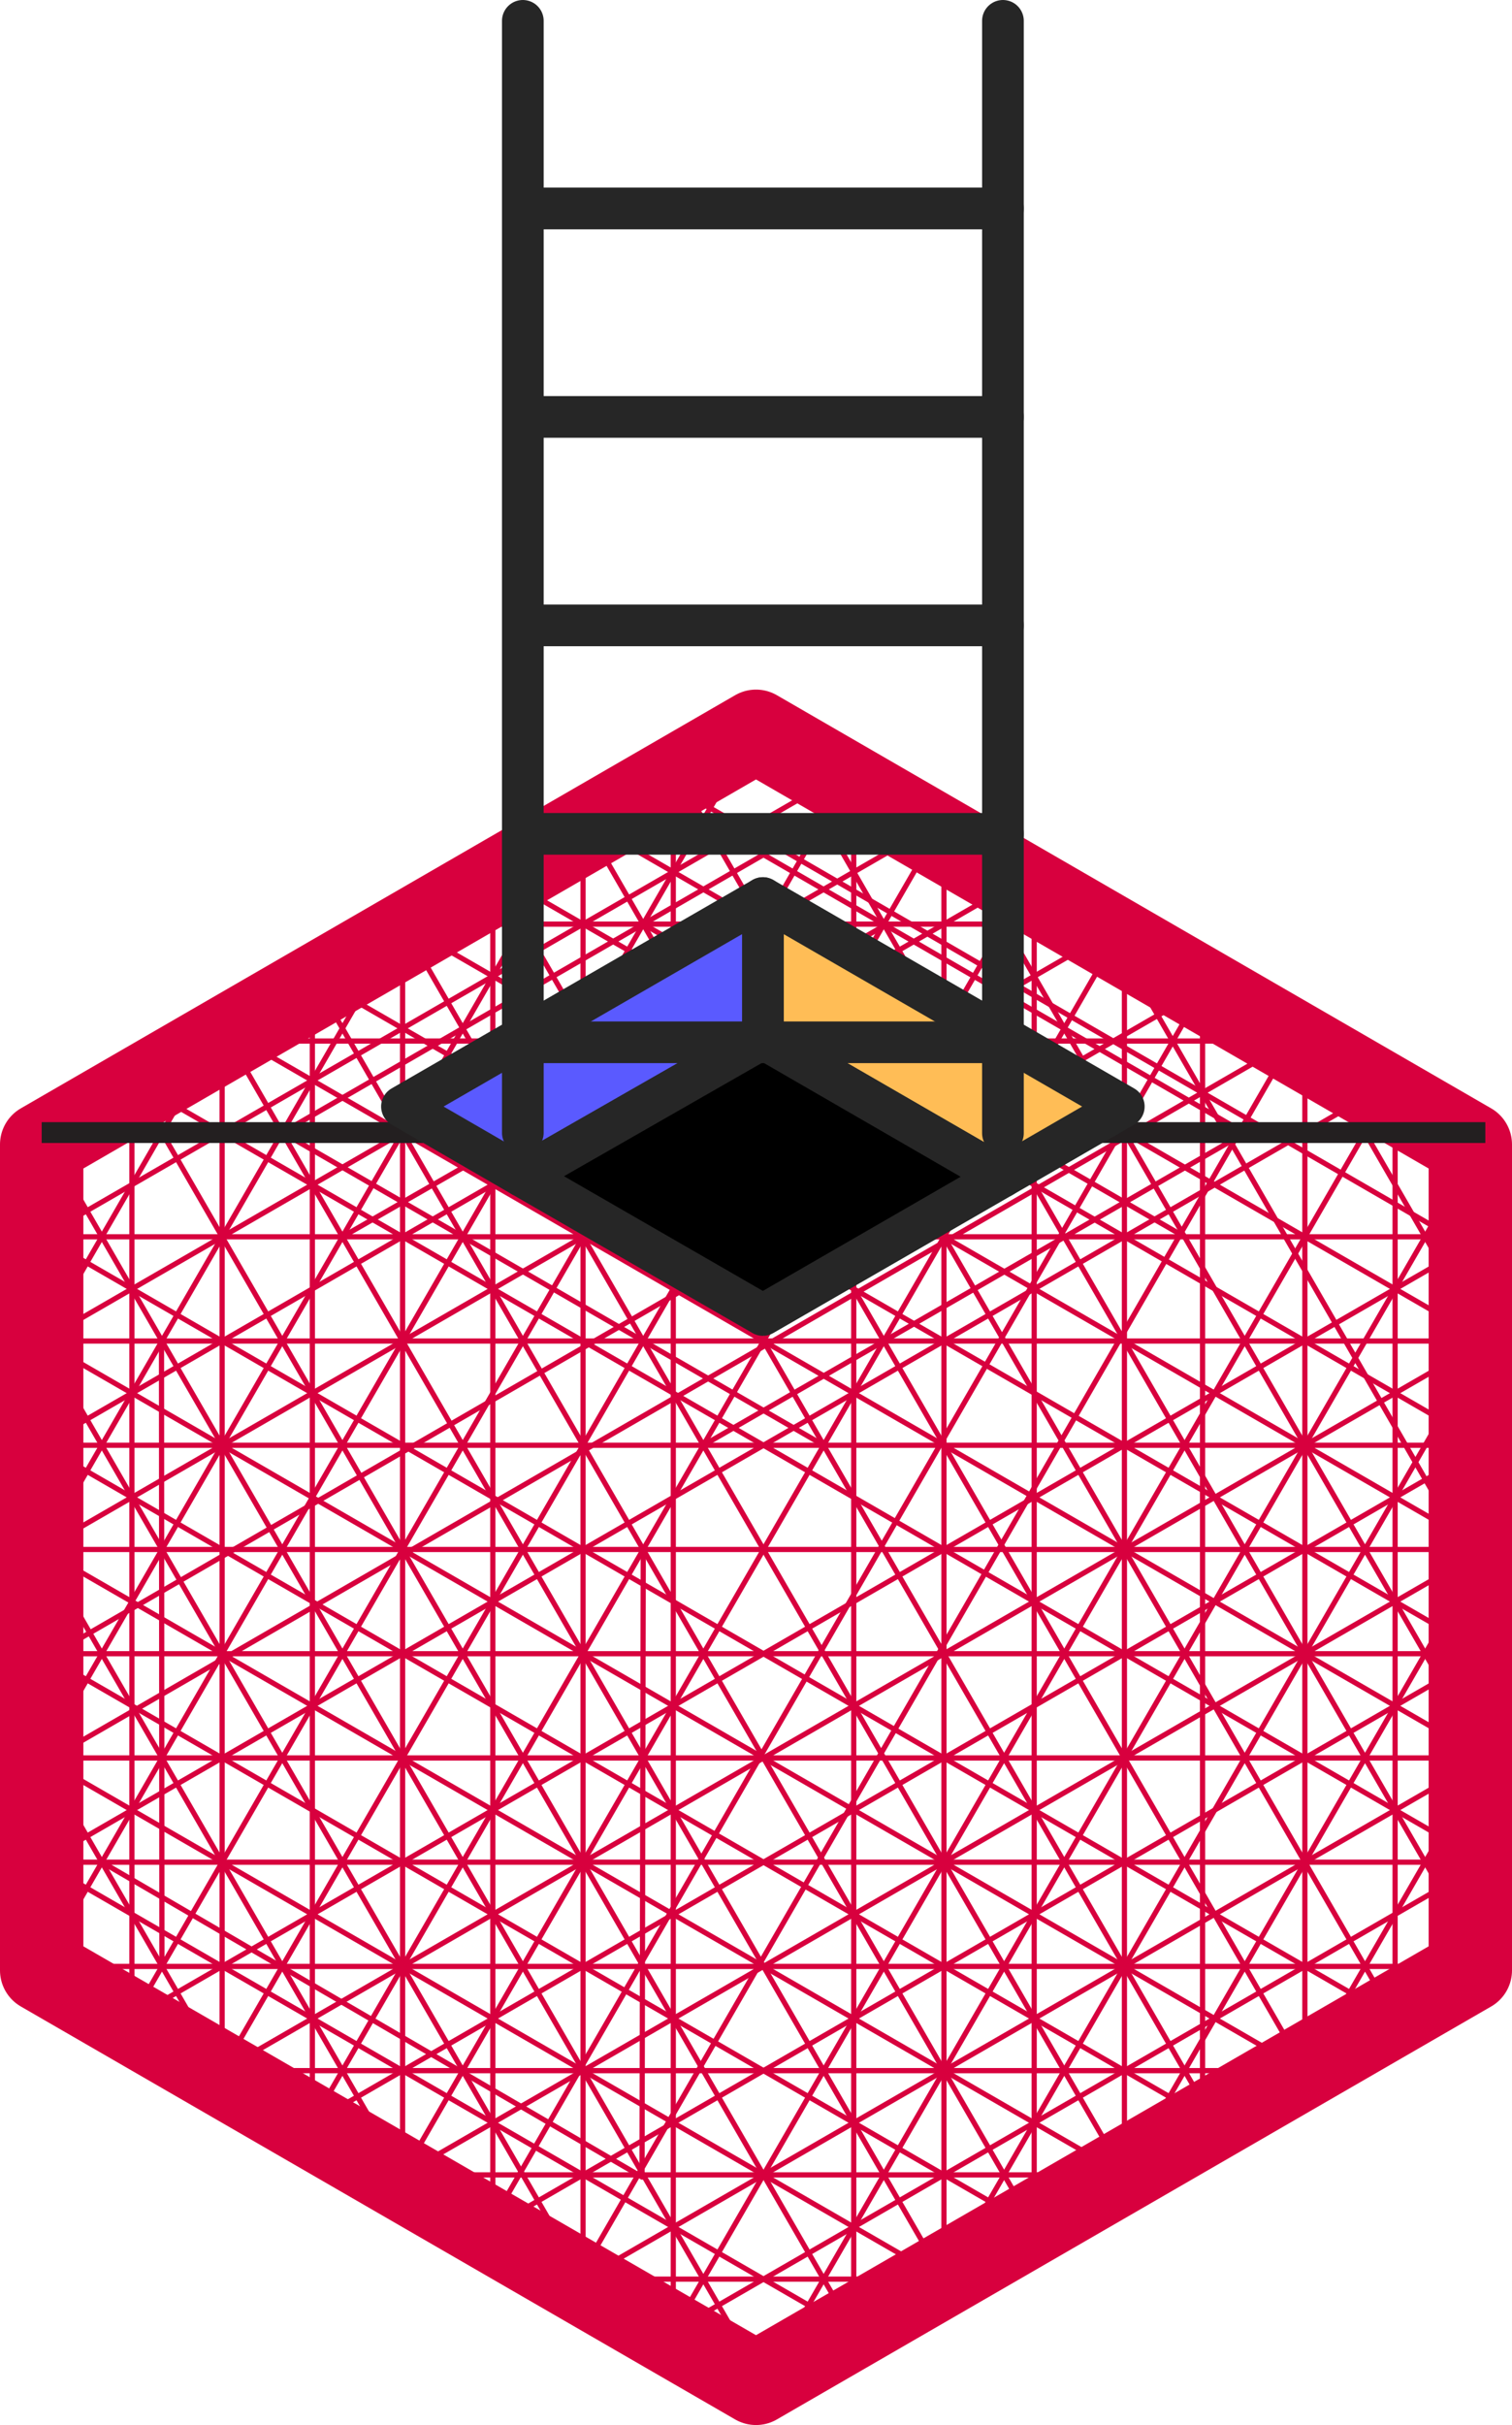 <svg xmlns="http://www.w3.org/2000/svg" viewBox="0 0 72.56 116.33">
	<defs>
		<style>
			.cls-1,.cls-2,.cls-3,.cls-7{fill:none;}.cls-1,.cls-2{stroke:#d8003e;}.cls-1,.cls-2,.cls-7{stroke-linecap:round;}.cls-1,.cls-2,.cls-4,.cls-5,.cls-6,.cls-7{stroke-linejoin:round;}.cls-1{stroke-width:4px;}.cls-2{stroke-width:0.25px;}.cls-3{stroke:#231f20;stroke-miterlimit:10;}.cls-4{fill:#ffbd56;}.cls-4,.cls-5,.cls-6,.cls-7{stroke:#262626;stroke-width:2px;}.cls-4,.cls-5,.cls-6{stroke-linecap:square;}.cls-5{fill:#5a5aff;}
		</style>
	</defs>
	<g id="delete">
		<polygon class="cls-1" points="36.28 35.08 2 54.9 2 94.52 36.28 114.33 70.56 94.52 70.56 54.9 36.28 35.08" />
		<line class="cls-2" x1="10.66" y1="49.33" x2="2" y2="64.33" />
		<line class="cls-2" x1="2" y1="84.33" x2="10.66" y2="99.33" />
		<line class="cls-2" x1="71.28" y1="84.33" x2="62.62" y2="99.33" />
		<line class="cls-2" x1="27.98" y1="109.33" x2="45.3" y2="109.33" />
		<line class="cls-2" x1="0.52" y1="54.34" x2="69.8" y2="54.34" />
		<line class="cls-2" x1="2" y1="94.33" x2="71.28" y2="94.33" />
		<line class="cls-2" x1="2" y1="94.33" x2="36.64" y2="34.33" />
		<line class="cls-2" x1="71.28" y1="54.33" x2="36.64" y2="114.33" />
		<line class="cls-2" x1="71.28" y1="94.33" x2="36.64" y2="34.33" />
		<line class="cls-2" x1="36.64" y1="114.33" x2="2" y2="54.33" />
		<line class="cls-2" x1="53.96" y1="44.33" x2="19.32" y2="104.33" />
		<line class="cls-2" x1="19.32" y1="44.33" x2="53.96" y2="104.33" />
		<line class="cls-2" x1="2" y1="74.33" x2="71.28" y2="74.33" />
		<line class="cls-2" x1="19.32" y1="44.33" x2="53.96" y2="44.33" />
		<line class="cls-2" x1="70.56" y1="74.71" x2="53.42" y2="44.99" />
		<line class="cls-2" x1="53.96" y1="104.33" x2="71.28" y2="74.33" />
		<line class="cls-2" x1="19.32" y1="104.33" x2="53.96" y2="104.33" />
		<line class="cls-2" x1="2" y1="74.33" x2="19.32" y2="104.33" />
		<line class="cls-2" x1="19.32" y1="44.33" x2="2" y2="74.33" />
		<line class="cls-2" x1="53.96" y1="44.33" x2="2" y2="74.33" />
		<line class="cls-2" x1="53.96" y1="104.33" x2="53.96" y2="44.33" />
		<line class="cls-2" x1="2" y1="74.33" x2="53.96" y2="104.33" />
		<line class="cls-2" x1="19.32" y1="44.33" x2="19.32" y2="104.33" />
		<line class="cls-2" x1="71.28" y1="74.33" x2="19.32" y2="104.33" />
		<line class="cls-2" x1="19.32" y1="44.33" x2="71.28" y2="74.33" />
		<line class="cls-2" x1="71.28" y1="64.33" x2="2" y2="64.33" />
		<line class="cls-2" x1="71.28" y1="84.33" x2="2" y2="84.33" />
		<line class="cls-2" x1="61.99" y1="49.94" x2="27.71" y2="109.38" />
		<line class="cls-2" x1="45.3" y1="39.33" x2="10.66" y2="99.33" />
		<line class="cls-2" x1="27.98" y1="39.33" x2="27.98" y2="109.33" />
		<line class="cls-2" x1="10.66" y1="49.33" x2="10.66" y2="99.33" />
		<line class="cls-2" x1="61.99" y1="49.94" x2="10.57" y2="49.94" />
		<line class="cls-2" x1="62.62" y1="99.33" x2="62.62" y2="49.33" />
		<line class="cls-2" x1="10.66" y1="99.33" x2="62.62" y2="99.33" />
		<line class="cls-2" x1="10.66" y1="49.33" x2="71.28" y2="84.33" />
		<line class="cls-2" x1="2" y1="64.33" x2="62.62" y2="99.33" />
		<line class="cls-2" x1="2" y1="84.33" x2="45.3" y2="109.33" />
		<line class="cls-2" x1="71.28" y1="84.33" x2="27.98" y2="109.33" />
		<line class="cls-2" x1="71.28" y1="64.33" x2="10.66" y2="99.33" />
		<line class="cls-2" x1="61.99" y1="49.94" x2="2" y2="84.61" />
		<line class="cls-2" x1="45.3" y1="39.33" x2="45.3" y2="109.33" />
		<line class="cls-2" x1="27.98" y1="39.33" x2="45.3" y2="39.33" />
		<line class="cls-2" x1="62.62" y1="99.33" x2="27.98" y2="39.33" />
		<line class="cls-2" x1="10.66" y1="49.33" x2="45.3" y2="109.33" />
		<line class="cls-2" x1="71.28" y1="64.33" x2="62.62" y2="49.33" />
		<line class="cls-2" x1="27.98" y1="39.33" x2="71.28" y2="64.33" />
		<line class="cls-2" x1="45.3" y1="39.33" x2="2" y2="64.33" />
		<line class="cls-2" x1="40.97" y1="36.83" x2="2" y2="59.33" />
		<line class="cls-2" x1="32" y1="37.56" x2="70.56" y2="59.85" />
		<line class="cls-2" x1="32.31" y1="111.83" x2="32.31" y2="36.83" />
		<line class="cls-2" x1="40.97" y1="36.83" x2="40.97" y2="111.83" />
		<line class="cls-2" x1="71.28" y1="59.33" x2="2" y2="59.33" />
		<line class="cls-2" x1="71.28" y1="69.33" x2="2" y2="69.33" />
		<line class="cls-2" x1="2" y1="79.33" x2="71.28" y2="79.33" />
		<line class="cls-2" x1="71.28" y1="89.33" x2="2" y2="89.33" />
		<line class="cls-2" x1="27.98" y1="109.33" x2="2" y2="64.33" />
		<line class="cls-2" x1="49.63" y1="106.83" x2="14.99" y2="46.83" />
		<line class="cls-2" x1="40.97" y1="36.83" x2="6.33" y2="96.83" />
		<line class="cls-2" x1="45.3" y1="39.33" x2="71.28" y2="84.33" />
		<line class="cls-2" x1="23.65" y1="106.83" x2="71.28" y2="79.33" />
		<line class="cls-2" x1="6.33" y1="96.83" x2="71.28" y2="59.33" />
		<line class="cls-2" x1="71.28" y1="69.33" x2="14.99" y2="101.83" />
		<line class="cls-2" x1="14.99" y1="46.83" x2="14.99" y2="101.83" />
		<line class="cls-2" x1="2" y1="89.33" x2="66.95" y2="51.83" />
		<line class="cls-2" x1="66.95" y1="96.83" x2="66.95" y2="51.83" />
		<line class="cls-2" x1="57.71" y1="101.95" x2="57.71" y2="47.47" />
		<line class="cls-2" x1="49.63" y1="106.83" x2="49.63" y2="41.83" />
		<line class="cls-2" x1="2" y1="84.33" x2="27.98" y2="39.33" />
		<line class="cls-2" x1="71.28" y1="89.33" x2="6.33" y2="51.83" />
		<line class="cls-2" x1="23.43" y1="106.9" x2="57.71" y2="47.47" />
		<line class="cls-2" x1="2" y1="79.66" x2="57.71" y2="47.47" />
		<line class="cls-2" x1="49.63" y1="41.83" x2="2" y2="69.33" />
		<polyline class="cls-2" points="66.95 51.83 49.63 81.83 32.31 111.83" />
		<line class="cls-2" x1="66.95" y1="96.83" x2="2" y2="59.33" />
		<line class="cls-2" x1="2" y1="69.33" x2="58.29" y2="101.83" />
		<line class="cls-2" x1="71.28" y1="79.33" x2="14.99" y2="46.83" />
		<line class="cls-2" x1="14.99" y1="101.83" x2="49.63" y2="41.83" />
		<line class="cls-2" x1="49.63" y1="106.83" x2="2" y2="79.33" />
		<line class="cls-2" x1="71.28" y1="89.33" x2="32.31" y2="111.83" />
		<line class="cls-2" x1="6.33" y1="51.83" x2="6.33" y2="96.83" />
		<line class="cls-2" x1="40.97" y1="111.83" x2="6.33" y2="51.83" />
		<line class="cls-2" x1="71.28" y1="69.33" x2="23.65" y2="41.83" />
		<line class="cls-2" x1="58.29" y1="101.83" x2="23.65" y2="41.83" />
		<line class="cls-2" x1="23.65" y1="106.83" x2="23.65" y2="41.83" />
		<line class="cls-2" x1="66.95" y1="96.83" x2="32.31" y2="36.83" />
		<line class="cls-2" x1="40.97" y1="111.83" x2="2" y2="89.33" />
		<line class="cls-2" x1="71.28" y1="64.33" x2="45.3" y2="109.33" />
		<line class="cls-2" x1="59.74" y1="54.35" x2="33.75" y2="39.33" />
		<line class="cls-2" x1="13.55" y1="54.33" x2="39.53" y2="39.33" />
		<line class="cls-2" x1="59.74" y1="54.35" x2="33.75" y2="69.33" />
		<line class="cls-2" x1="39.53" y1="69.33" x2="13.55" y2="54.33" />
		<line class="cls-2" x1="42.48" y1="44.38" x2="16.43" y2="59.33" />
		<line class="cls-2" x1="56.85" y1="59.33" x2="30.87" y2="44.33" />
		<line class="cls-2" x1="30.81" y1="104.43" x2="30.87" y2="74.33" />
		<line class="cls-2" x1="7.75" y1="64.37" x2="7.77" y2="94.33" />
		<line class="cls-2" x1="30.81" y1="104.43" x2="4.89" y2="89.33" />
		<line class="cls-3" x1="71.28" y1="54.33" x2="2" y2="54.33" />
	</g>
	<g id="hamster">
		<polygon id="hBsh" class="cls-4" points="36.61 43.08 36.61 49.81 48.1 56.45 53.93 53.08 36.61 43.08" />
		<polygon id="hCsh" class="cls-5" points="36.61 43.08 19.29 53.08 25.06 56.42 36.61 49.81 36.61 43.08" />
		<polygon id="hblk" class="cls-6" points="36.61 49.81 25.06 56.42 36.61 63.08 48.1 56.45 36.61 49.81" />
		<line id="hP" class="cls-7" x1="25.09" y1="54.34" x2="25.09" y2="1" />
		<line id="hP-2" data-name="hP" class="cls-7" x1="48.13" y1="54.36" x2="48.13" y2="1" />
		<line id="hP-3" data-name="hP" class="cls-7" x1="25.09" y1="50" x2="48.13" y2="50" />
		<line id="hP-4" data-name="hP" class="cls-7" x1="25.09" y1="40" x2="48.13" y2="40" />
		<line id="hP-5" data-name="hP" class="cls-7" x1="25.09" y1="30" x2="48.13" y2="30" />
		<line id="hP-6" data-name="hP" class="cls-7" x1="25.09" y1="20" x2="48.13" y2="20" />
		<line id="hP-7" data-name="hP" class="cls-7" x1="25.09" y1="10" x2="48.13" y2="10" />
	</g>
</svg>
